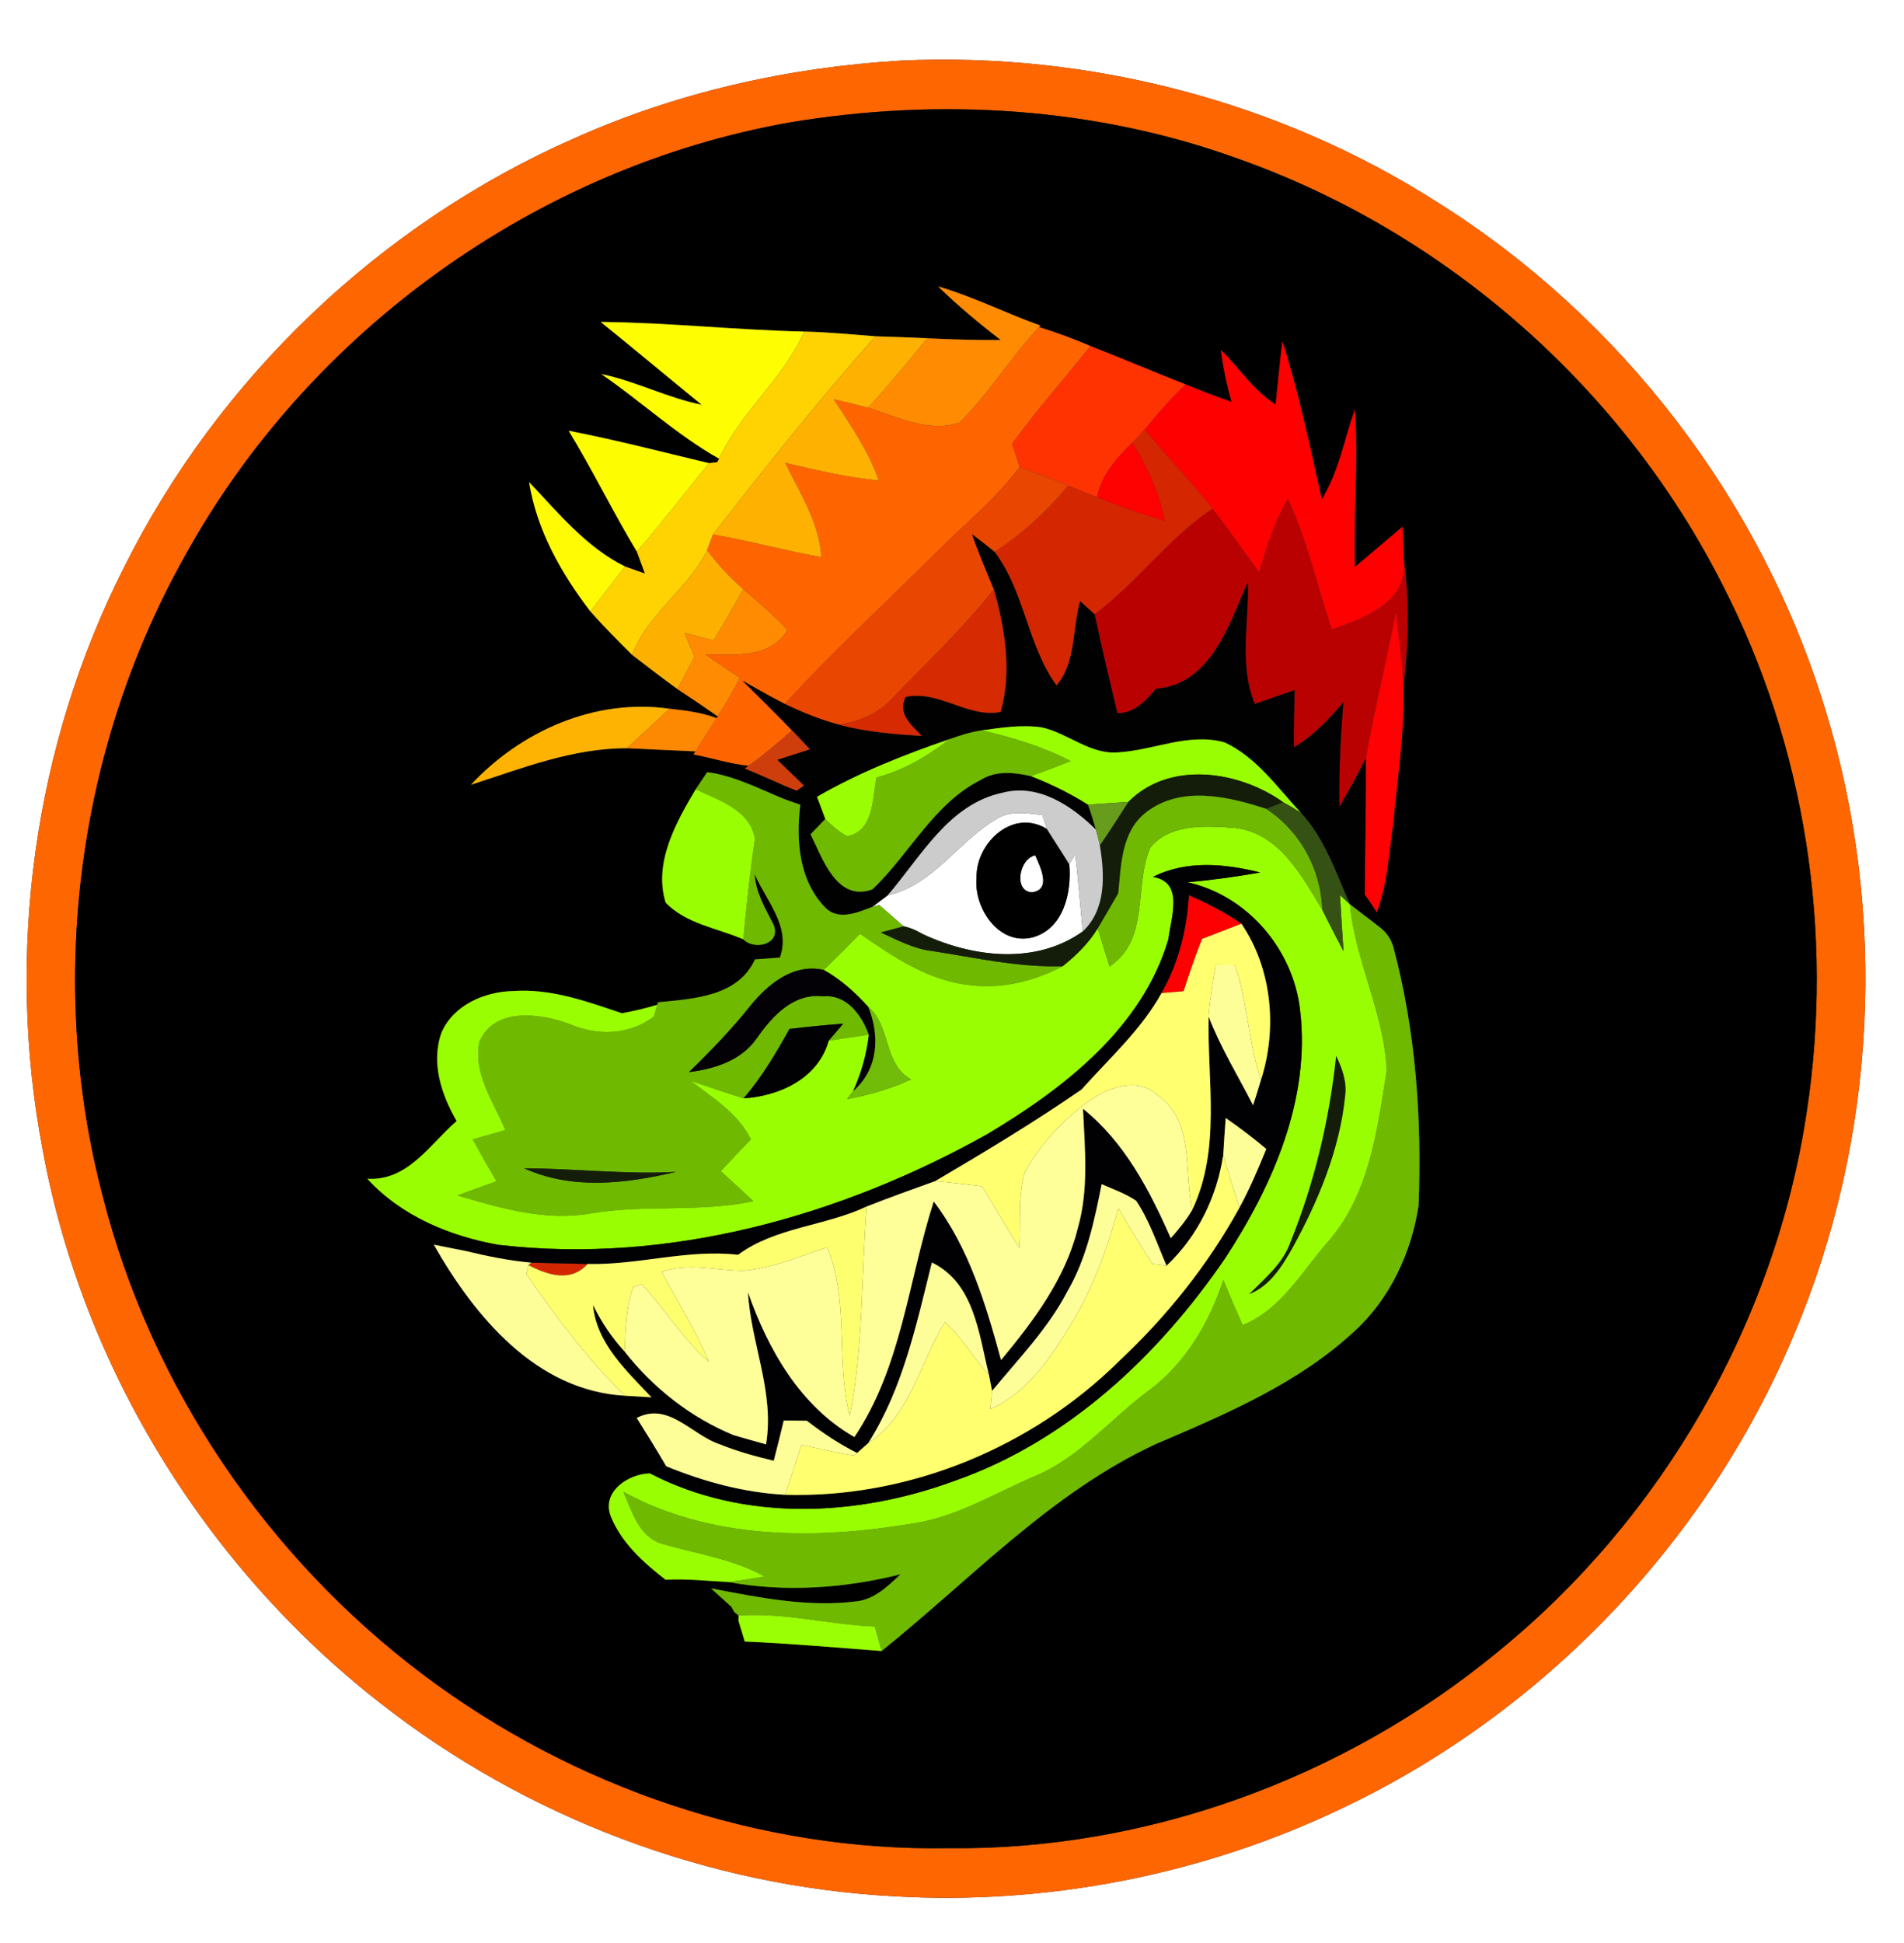 <?xml version="1.0" encoding="UTF-8" ?>
<!DOCTYPE svg PUBLIC "-//W3C//DTD SVG 1.1//EN" "http://www.w3.org/Graphics/SVG/1.1/DTD/svg11.dtd">
<svg width="245pt" height="250pt" viewBox="0 0 245 250" version="1.1" xmlns="http://www.w3.org/2000/svg">
<rect x="0" y="0" width="245" height="250" fill="#333333" stroke="none"/>
<g id="#ffffffff">
<path fill="#ffffff" opacity="1.00" d=" M 0.00 0.00 L 245.00 0.00 L 245.00 250.00 L 0.00 250.00 L 0.00 0.00 M 115.90 7.80 C 101.43 8.65 87.06 11.89 73.82 17.83 C 48.96 28.78 28.14 48.61 16.00 72.92 C 4.35 95.85 0.67 122.67 5.49 147.93 C 10.62 175.93 26.51 201.64 48.93 219.13 C 67.72 233.86 91.06 242.69 114.91 243.98 C 134.74 245.16 154.89 241.22 172.81 232.61 C 198.70 220.31 219.75 198.24 230.81 171.80 C 241.54 146.50 242.95 117.43 234.84 91.19 C 226.70 64.47 208.67 40.93 185.03 26.07 C 164.62 13.00 140.08 6.67 115.90 7.80 Z" />
<path fill="#ffffff" opacity="1.00" d=" M 128.19 105.40 C 129.96 104.23 132.16 104.64 134.13 104.87 C 134.28 105.32 134.57 106.22 134.72 106.67 C 130.34 103.96 125.58 108.44 125.66 112.90 C 125.28 116.80 128.50 121.71 132.87 120.61 C 136.87 119.50 137.91 114.85 137.59 111.21 C 137.79 110.89 138.17 110.24 138.36 109.92 C 138.76 113.22 139.00 116.54 139.32 119.85 C 133.23 124.18 125.17 123.18 118.74 120.19 C 117.96 119.74 117.16 119.36 116.28 119.19 C 115.24 118.27 114.19 117.35 113.14 116.45 L 112.26 116.68 C 112.92 116.19 113.56 115.69 114.22 115.20 C 120.10 113.89 123.25 108.30 128.19 105.40 Z" />
<path fill="#ffffff" opacity="1.00" d=" M 132.80 114.81 C 130.38 114.71 131.12 110.48 133.21 110.05 C 133.83 111.50 135.37 114.45 132.80 114.81 Z" />
</g>
<g id="#fe6601ff">
<path fill="#fe6601" opacity="1.00" d=" M 115.90 7.80 C 140.08 6.67 164.62 13.00 185.03 26.07 C 208.67 40.93 226.70 64.47 234.84 91.19 C 242.95 117.43 241.54 146.50 230.81 171.80 C 219.75 198.24 198.70 220.31 172.81 232.61 C 154.89 241.22 134.74 245.16 114.91 243.98 C 91.06 242.69 67.72 233.86 48.93 219.13 C 26.51 201.64 10.62 175.93 5.49 147.93 C 0.67 122.67 4.35 95.85 16.00 72.92 C 28.14 48.61 48.96 28.78 73.82 17.83 C 87.06 11.89 101.43 8.65 115.90 7.80 M 101.53 15.77 C 68.96 21.56 39.61 42.72 23.70 71.71 C 9.85 96.49 6.00 126.63 13.27 154.08 C 19.49 178.47 34.41 200.41 54.50 215.51 C 73.77 230.00 97.84 238.21 122.00 237.80 C 147.52 238.11 172.90 228.82 192.58 212.66 C 213.85 195.44 228.42 170.16 232.48 143.09 C 236.01 120.08 232.31 95.96 221.64 75.23 C 208.87 50.00 186.18 29.98 159.53 20.50 C 141.08 13.76 120.84 12.53 101.53 15.77 Z" />
</g>
<g id="#000000ff">
<path fill="#000000" opacity="1.00" d=" M 101.53 15.77 C 120.84 12.53 141.08 13.76 159.53 20.50 C 186.18 29.98 208.87 50.00 221.64 75.23 C 232.31 95.96 236.01 120.08 232.48 143.09 C 228.42 170.16 213.85 195.44 192.58 212.66 C 172.90 228.82 147.52 238.11 122.00 237.80 C 97.84 238.21 73.77 230.00 54.50 215.51 C 34.41 200.41 19.49 178.47 13.27 154.08 C 6.00 126.63 9.85 96.49 23.70 71.71 C 39.61 42.72 68.96 21.56 101.53 15.77 M 120.71 36.85 C 123.24 39.32 125.96 41.59 128.77 43.75 C 125.60 43.77 122.44 43.68 119.29 43.52 C 117.08 43.42 114.87 43.33 112.66 43.27 C 109.60 43.03 106.54 42.73 103.48 42.66 C 94.73 42.47 86.03 41.50 77.29 41.42 C 81.65 44.94 85.94 48.54 90.29 52.08 C 85.85 51.19 81.80 49.03 77.37 48.13 C 82.50 51.64 87.09 55.97 92.53 59.02 C 92.47 59.13 92.36 59.35 92.31 59.46 C 92.04 59.49 91.50 59.56 91.23 59.59 C 85.22 58.16 79.24 56.60 73.17 55.42 C 76.27 60.51 78.87 65.88 81.95 70.98 C 82.30 71.92 82.65 72.86 82.99 73.80 C 82.13 73.50 81.27 73.19 80.42 72.89 C 75.41 70.40 71.85 66.00 68.08 62.03 C 69.06 68.20 72.21 73.76 75.96 78.66 C 77.68 80.60 79.50 82.43 81.34 84.26 C 83.26 85.75 85.19 87.22 87.16 88.65 C 88.91 89.80 90.63 90.98 92.35 92.17 L 92.86 91.37 C 92.70 91.63 92.38 92.14 92.22 92.40 C 90.28 91.67 88.21 91.41 86.16 91.19 C 76.57 89.83 67.07 94.03 60.59 100.98 C 67.13 98.86 73.67 96.26 80.67 96.27 C 83.61 96.40 86.55 96.56 89.49 96.68 L 89.24 97.07 C 91.61 97.52 93.92 98.28 96.32 98.53 L 95.84 98.89 C 98.09 99.77 100.26 100.85 102.51 101.73 C 102.14 102.01 101.40 102.58 101.03 102.86 C 97.74 101.54 94.57 99.82 91.00 99.35 C 90.63 99.90 89.89 101.00 89.52 101.55 C 86.97 105.85 84.08 111.01 85.65 116.14 C 88.30 118.87 92.28 119.42 95.65 120.86 C 97.11 122.36 100.59 121.46 99.53 118.95 C 98.48 116.88 97.24 114.85 97.11 112.47 C 98.57 115.90 101.82 119.22 100.35 123.21 C 99.28 123.28 98.22 123.36 97.15 123.44 C 94.96 128.24 89.22 128.51 84.67 128.96 L 84.58 129.28 C 83.08 129.73 81.56 130.09 80.02 130.37 C 75.51 128.85 70.90 127.17 66.05 127.51 C 62.37 127.59 58.37 129.29 56.82 132.84 C 55.42 136.69 56.79 140.85 58.76 144.24 C 55.29 147.24 52.49 151.98 47.26 151.67 C 51.71 156.51 57.97 159.08 64.34 160.19 C 62.84 160.29 61.37 160.66 59.91 160.96 C 58.89 160.76 56.84 160.35 55.82 160.15 C 61.06 169.36 68.96 178.93 80.38 179.58 C 81.24 179.64 82.97 179.74 83.83 179.79 C 80.65 176.39 76.74 172.86 76.31 167.91 C 77.38 170.10 78.74 172.12 80.38 173.91 C 84.05 178.59 88.90 182.40 94.41 184.66 C 93.98 184.96 93.12 185.56 92.69 185.86 C 89.02 184.68 86.07 180.31 81.93 182.44 C 83.22 184.49 84.50 186.56 85.73 188.66 C 85.21 188.89 84.17 189.35 83.65 189.58 C 80.92 189.60 77.37 191.91 78.58 195.07 C 79.94 198.50 82.79 201.04 85.64 203.26 C 88.35 203.11 91.06 203.42 93.76 203.56 C 101.09 204.90 108.67 204.36 115.88 202.56 C 114.20 204.13 112.45 205.86 110.02 206.06 C 103.82 206.81 97.56 205.53 91.49 204.37 C 92.14 204.96 93.45 206.15 94.11 206.74 L 94.49 207.42 L 95.04 207.87 L 95.02 208.54 C 95.22 209.21 95.63 210.54 95.83 211.21 C 101.71 211.46 107.57 211.99 113.44 212.43 C 124.93 203.20 135.22 192.05 148.77 185.78 C 157.78 181.93 167.06 178.01 174.32 171.25 C 178.88 167.08 181.61 161.17 182.54 155.13 C 182.97 144.04 182.20 132.82 179.35 122.06 C 179.11 121.07 178.57 120.16 177.79 119.51 C 177.64 118.97 177.32 117.90 177.16 117.37 C 178.54 113.71 178.72 109.78 179.28 105.96 C 179.81 100.05 180.78 94.15 180.58 88.19 C 181.27 82.78 181.34 77.30 180.63 71.89 C 180.59 70.86 180.52 68.80 180.48 67.77 C 178.42 69.49 176.39 71.24 174.34 72.97 C 174.14 66.20 174.81 59.42 174.34 52.66 C 172.98 56.54 172.27 60.71 170.09 64.25 C 168.56 57.43 167.13 50.57 165.02 43.91 C 164.67 46.61 164.44 49.33 164.14 52.04 C 161.29 50.25 159.47 47.34 157.10 45.03 C 157.39 47.28 157.85 49.52 158.48 51.71 C 156.48 51.01 154.51 50.28 152.56 49.46 C 148.46 47.86 144.41 46.11 140.31 44.52 C 138.15 43.59 135.95 42.77 133.71 42.09 L 133.88 41.89 C 129.45 40.31 125.23 38.17 120.71 36.85 Z" />
<path fill="#000000" opacity="1.00" d=" M 125.66 112.90 C 125.58 108.44 130.34 103.96 134.72 106.67 C 135.66 108.19 136.66 109.67 137.59 111.21 C 137.91 114.85 136.87 119.50 132.87 120.61 C 128.50 121.71 125.28 116.80 125.66 112.90 M 132.80 114.81 C 135.37 114.45 133.83 111.50 133.21 110.05 C 131.12 110.48 130.38 114.71 132.80 114.81 Z" />
</g>
<g id="#fe8b01ff">
<path fill="#fe8b01" opacity="1.00" d=" M 120.71 36.85 C 125.23 38.17 129.45 40.31 133.88 41.89 L 133.71 42.09 C 130.05 45.99 127.27 50.65 123.45 54.38 C 119.45 55.68 115.46 53.67 111.71 52.46 C 114.33 49.56 116.87 46.59 119.29 43.52 C 122.44 43.68 125.60 43.77 128.77 43.75 C 125.96 41.59 123.24 39.32 120.71 36.85 Z" />
<path fill="#fe8b01" opacity="1.00" d=" M 95.63 75.80 C 97.63 77.45 99.57 79.17 101.35 81.05 C 99.07 84.78 94.51 84.22 90.74 84.19 C 92.24 85.20 93.73 86.21 95.22 87.23 C 94.48 88.63 93.71 90.03 92.86 91.37 L 92.35 92.17 C 90.63 90.98 88.91 89.80 87.16 88.65 C 87.89 87.27 88.62 85.90 89.35 84.52 C 88.92 83.49 88.50 82.45 88.07 81.42 C 89.32 81.75 90.56 82.08 91.80 82.41 C 93.14 80.24 94.41 78.04 95.63 75.80 Z" />
</g>
<g id="#fefd01ff">
<path fill="#fefd01" opacity="1.00" d=" M 77.29 41.42 C 86.03 41.50 94.73 42.47 103.48 42.66 C 100.81 48.77 95.32 53.00 92.53 59.02 C 87.09 55.97 82.50 51.64 77.37 48.13 C 81.80 49.03 85.85 51.19 90.29 52.08 C 85.94 48.54 81.65 44.94 77.29 41.42 Z" />
</g>
<g id="#fed301ff">
<path fill="#fed301" opacity="1.00" d=" M 103.48 42.66 C 106.54 42.73 109.60 43.03 112.66 43.27 C 105.33 51.47 98.52 60.10 91.75 68.77 C 91.56 69.28 91.18 70.30 90.99 70.81 C 88.52 75.84 83.34 78.96 81.34 84.26 C 79.50 82.43 77.68 80.60 75.96 78.66 C 77.46 76.74 78.94 74.82 80.42 72.89 C 81.27 73.19 82.13 73.50 82.99 73.80 C 82.65 72.86 82.30 71.92 81.95 70.98 C 85.15 67.27 88.15 63.40 91.23 59.59 C 91.50 59.56 92.04 59.49 92.31 59.46 C 92.36 59.35 92.47 59.13 92.53 59.02 C 95.32 53.00 100.81 48.77 103.48 42.66 Z" />
</g>
<g id="#fe6501ff">
<path fill="#fe6501" opacity="1.00" d=" M 123.45 54.38 C 127.27 50.65 130.05 45.99 133.71 42.09 C 135.95 42.77 138.15 43.59 140.31 44.52 C 136.98 48.74 133.38 52.75 130.24 57.11 C 130.56 58.09 130.88 59.08 131.21 60.07 C 128.10 64.29 123.95 67.55 120.30 71.26 C 113.84 77.68 107.13 83.85 100.99 90.58 C 99.15 89.64 97.35 88.61 95.55 87.59 C 97.69 89.71 99.83 91.82 101.92 93.98 C 100.10 95.56 98.29 97.15 96.32 98.53 C 93.92 98.28 91.61 97.52 89.24 97.07 L 89.49 96.68 C 90.40 95.25 91.31 93.83 92.22 92.40 C 92.38 92.14 92.70 91.63 92.86 91.37 C 93.71 90.03 94.48 88.63 95.22 87.23 C 93.73 86.21 92.24 85.20 90.74 84.19 C 94.51 84.22 99.07 84.78 101.35 81.05 C 99.57 79.17 97.63 77.45 95.63 75.80 C 93.90 74.32 92.37 72.63 90.99 70.81 C 91.18 70.30 91.56 69.28 91.75 68.77 C 96.43 69.57 101.02 70.85 105.69 71.68 C 105.41 67.23 102.93 63.45 101.04 59.55 C 105.01 60.47 108.99 61.44 113.06 61.81 C 111.77 58.00 109.43 54.72 107.28 51.37 C 108.77 51.70 110.24 52.06 111.71 52.46 C 115.46 53.67 119.45 55.68 123.45 54.38 Z" />
</g>
<g id="#feb101ff">
<path fill="#feb101" opacity="1.00" d=" M 112.66 43.27 C 114.87 43.33 117.08 43.42 119.29 43.52 C 116.87 46.59 114.33 49.56 111.71 52.46 C 110.24 52.06 108.77 51.70 107.28 51.37 C 109.43 54.72 111.77 58.00 113.06 61.81 C 108.99 61.44 105.01 60.47 101.04 59.55 C 102.93 63.45 105.41 67.23 105.69 71.68 C 101.02 70.85 96.43 69.57 91.75 68.77 C 98.52 60.10 105.33 51.47 112.66 43.27 Z" />
</g>
<g id="#fe0000ff">
<path fill="#fe0000" opacity="1.00" d=" M 164.14 52.04 C 164.44 49.33 164.67 46.61 165.02 43.91 C 167.13 50.57 168.56 57.43 170.09 64.25 C 172.27 60.71 172.98 56.54 174.34 52.66 C 174.81 59.42 174.14 66.20 174.34 72.97 C 176.39 71.24 178.42 69.49 180.48 67.77 C 180.52 68.80 180.59 70.86 180.63 71.89 C 181.34 77.47 175.60 79.51 171.39 80.99 C 169.44 75.42 168.27 69.57 165.72 64.22 C 163.99 67.14 162.97 70.39 162.03 73.63 C 160.01 70.91 158.07 68.14 156.02 65.45 C 153.23 61.95 150.12 58.72 147.28 55.26 C 148.93 53.23 150.67 51.27 152.56 49.46 C 154.51 50.28 156.48 51.01 158.48 51.71 C 157.85 49.52 157.39 47.28 157.10 45.03 C 159.47 47.34 161.29 50.25 164.14 52.04 Z" />
</g>
<g id="#fe3301ff">
<path fill="#fe3301" opacity="1.00" d=" M 140.31 44.52 C 144.41 46.11 148.46 47.86 152.56 49.46 C 150.67 51.27 148.93 53.23 147.28 55.26 C 146.77 55.85 146.25 56.42 145.71 56.98 C 143.65 58.92 141.74 61.13 141.17 63.98 C 139.92 63.48 138.68 62.97 137.44 62.48 C 135.37 61.65 133.29 60.85 131.21 60.07 C 130.88 59.08 130.56 58.09 130.24 57.11 C 133.38 52.75 136.98 48.74 140.31 44.52 Z" />
</g>
<g id="#d42701ff">
<path fill="#d42701" opacity="1.00" d=" M 145.71 56.98 C 146.25 56.42 146.77 55.85 147.28 55.26 C 150.12 58.72 153.23 61.95 156.02 65.45 C 150.33 69.27 146.31 74.95 140.86 79.05 C 140.39 78.63 139.46 77.78 138.99 77.36 C 137.97 80.93 138.49 85.27 135.95 88.20 C 132.19 83.06 131.87 76.15 127.97 71.00 C 131.56 68.68 134.71 65.76 137.44 62.48 C 138.68 62.97 139.92 63.48 141.17 63.98 C 144.03 65.15 146.96 66.17 149.93 67.04 C 149.14 63.46 147.69 60.07 145.71 56.98 Z" />
<path fill="#d42701" opacity="1.00" d=" M 68.35 162.46 C 70.78 162.50 73.20 162.59 75.62 162.63 C 73.43 165.04 70.50 164.07 68.00 162.78 L 68.35 162.46 Z" />
</g>
<g id="#fefc01ff">
<path fill="#fefc01" opacity="1.00" d=" M 73.17 55.42 C 79.24 56.60 85.22 58.16 91.23 59.59 C 88.15 63.40 85.15 67.27 81.95 70.98 C 78.87 65.88 76.27 60.51 73.17 55.42 Z" />
</g>
<g id="#fe0101ff">
<path fill="#fe0101" opacity="1.00" d=" M 141.17 63.98 C 141.74 61.13 143.65 58.92 145.71 56.98 C 147.69 60.07 149.14 63.46 149.93 67.04 C 146.96 66.17 144.03 65.15 141.17 63.98 Z" />
</g>
<g id="#e94601ff">
<path fill="#e94601" opacity="1.00" d=" M 131.21 60.07 C 133.29 60.85 135.37 61.65 137.44 62.48 C 134.71 65.76 131.56 68.68 127.97 71.00 C 127.03 70.23 126.07 69.49 125.09 68.76 C 125.91 71.15 126.92 73.47 127.88 75.81 C 123.95 80.85 119.27 85.24 114.84 89.83 C 113.06 91.81 110.56 92.85 107.97 93.25 C 105.56 92.60 103.24 91.66 100.99 90.58 C 107.13 83.85 113.84 77.68 120.30 71.26 C 123.95 67.55 128.10 64.29 131.21 60.07 Z" />
</g>
<g id="#fefb04ff">
<path fill="#fefb04" opacity="1.00" d=" M 68.08 62.03 C 71.85 66.00 75.41 70.40 80.42 72.89 C 78.94 74.82 77.46 76.74 75.96 78.66 C 72.21 73.76 69.06 68.20 68.08 62.03 Z" />
</g>
<g id="#ba0101ff">
<path fill="#ba0101" opacity="1.00" d=" M 162.03 73.63 C 162.97 70.39 163.99 67.14 165.72 64.22 C 168.27 69.57 169.44 75.42 171.39 80.99 C 175.60 79.51 181.34 77.47 180.63 71.89 C 181.34 77.30 181.27 82.78 180.58 88.19 C 180.39 85.04 180.00 81.91 179.62 78.78 C 178.40 85.04 176.90 91.24 175.77 97.51 C 174.73 99.67 173.54 101.75 172.35 103.83 C 172.28 99.32 172.49 94.82 172.87 90.33 C 171.01 92.54 169.02 94.67 166.51 96.14 C 166.49 93.69 166.53 91.24 166.58 88.79 C 164.87 89.38 163.17 89.98 161.47 90.58 C 159.38 85.57 160.73 80.08 160.58 74.84 C 158.23 80.29 155.74 88.15 148.75 88.61 C 147.42 90.16 146.00 91.80 143.78 91.76 C 142.79 87.53 141.75 83.30 140.86 79.05 C 146.31 74.95 150.33 69.27 156.02 65.45 C 158.07 68.14 160.01 70.91 162.03 73.63 Z" />
</g>
<g id="#020102ff">
<path fill="#020102" opacity="1.00" d=" M 125.09 68.76 C 126.07 69.49 127.03 70.23 127.97 71.00 C 131.87 76.15 132.19 83.06 135.95 88.20 C 138.49 85.27 137.97 80.93 138.99 77.36 C 139.46 77.78 140.39 78.63 140.86 79.05 C 141.75 83.30 142.79 87.53 143.78 91.76 C 146.00 91.80 147.42 90.16 148.75 88.61 C 155.74 88.15 158.23 80.29 160.58 74.84 C 160.73 80.08 159.38 85.57 161.47 90.58 C 163.17 89.98 164.87 89.38 166.58 88.79 C 166.53 91.24 166.49 93.69 166.51 96.14 C 169.02 94.67 171.01 92.54 172.87 90.33 C 172.49 94.82 172.28 99.32 172.35 103.83 C 173.54 101.75 174.73 99.67 175.77 97.51 C 175.80 103.38 175.66 109.23 175.63 115.10 C 176.16 115.84 176.67 116.60 177.16 117.37 C 177.32 117.90 177.64 118.97 177.79 119.51 C 176.45 118.43 175.05 117.41 173.70 116.35 C 171.90 112.28 170.47 107.90 167.39 104.57 C 164.37 101.33 161.70 97.44 157.58 95.52 C 153.00 94.23 148.49 96.52 143.94 96.80 C 140.27 97.14 137.43 94.31 134.00 93.58 C 131.44 93.22 128.87 93.62 126.34 93.97 C 124.92 94.18 123.54 94.62 122.19 95.10 C 116.32 97.11 110.51 99.41 105.13 102.52 C 105.40 103.23 105.93 104.67 106.20 105.38 C 105.56 106.03 104.93 106.68 104.30 107.34 C 105.84 110.44 107.67 116.10 112.26 114.43 C 117.07 109.88 120.14 103.36 126.29 100.30 C 128.23 99.12 130.54 99.38 132.65 99.86 C 135.20 100.85 137.67 102.06 139.99 103.52 C 140.39 104.58 140.70 105.66 141.02 106.75 C 137.90 103.67 133.60 100.78 129.00 102.00 C 122.06 103.46 118.50 110.25 114.22 115.20 C 113.56 115.69 112.92 116.19 112.26 116.68 C 110.39 117.39 107.94 118.49 106.24 116.82 C 102.81 113.36 102.41 108.13 102.98 103.54 C 102.49 103.37 101.51 103.03 101.03 102.86 C 101.40 102.58 102.14 102.01 102.51 101.73 C 102.74 101.56 103.21 101.23 103.44 101.07 C 102.29 99.96 101.15 98.86 100.01 97.76 C 101.41 97.31 102.81 96.86 104.21 96.41 C 103.45 95.59 102.69 94.78 101.92 93.98 C 99.83 91.82 97.69 89.71 95.55 87.59 C 97.35 88.61 99.15 89.64 100.99 90.58 C 103.24 91.66 105.56 92.60 107.97 93.25 C 111.45 94.18 115.04 94.46 118.61 94.69 C 117.27 93.26 115.44 91.85 116.54 89.67 C 120.83 88.75 124.54 92.42 128.76 91.60 C 130.22 86.51 129.33 80.84 127.88 75.81 C 126.92 73.47 125.91 71.15 125.09 68.76 Z" />
</g>
<g id="#feb001ff">
<path fill="#feb001" opacity="1.00" d=" M 90.99 70.81 C 92.37 72.63 93.90 74.32 95.63 75.80 C 94.41 78.04 93.14 80.24 91.80 82.41 C 90.56 82.08 89.32 81.75 88.07 81.42 C 88.50 82.45 88.92 83.49 89.35 84.52 C 88.62 85.90 87.89 87.27 87.16 88.65 C 85.19 87.22 83.26 85.75 81.34 84.26 C 83.34 78.96 88.52 75.84 90.99 70.81 Z" />
</g>
<g id="#d52a02ff">
<path fill="#d52a02" opacity="1.00" d=" M 127.88 75.81 C 129.33 80.84 130.22 86.51 128.76 91.60 C 124.54 92.42 120.83 88.75 116.54 89.67 C 115.44 91.85 117.27 93.26 118.61 94.69 C 115.04 94.46 111.45 94.18 107.97 93.25 C 110.56 92.85 113.06 91.81 114.84 89.83 C 119.27 85.24 123.95 80.85 127.88 75.81 Z" />
</g>
<g id="#fe0102ff">
<path fill="#fe0102" opacity="1.00" d=" M 179.62 78.78 C 180.00 81.91 180.39 85.04 180.58 88.19 C 180.78 94.15 179.81 100.05 179.28 105.96 C 178.72 109.78 178.54 113.71 177.16 117.37 C 176.67 116.60 176.16 115.84 175.63 115.10 C 175.66 109.23 175.80 103.38 175.77 97.51 C 176.90 91.24 178.40 85.04 179.62 78.78 Z" />
</g>
<g id="#feb302ff">
<path fill="#feb302" opacity="1.00" d=" M 60.59 100.98 C 67.07 94.03 76.57 89.83 86.16 91.19 C 84.34 92.89 82.50 94.58 80.67 96.27 C 73.67 96.26 67.13 98.86 60.59 100.98 Z" />
</g>
<g id="#fd8802ff">
<path fill="#fd8802" opacity="1.00" d=" M 80.67 96.27 C 82.50 94.58 84.34 92.89 86.16 91.19 C 88.21 91.41 90.28 91.67 92.22 92.40 C 91.31 93.83 90.40 95.25 89.49 96.68 C 86.55 96.56 83.61 96.40 80.67 96.27 Z" />
</g>
<g id="#ce3e0cff">
<path fill="#ce3e0c" opacity="1.00" d=" M 101.92 93.98 C 102.69 94.78 103.45 95.59 104.21 96.41 C 102.81 96.86 101.41 97.31 100.01 97.76 C 101.15 98.86 102.29 99.96 103.44 101.07 C 103.21 101.23 102.74 101.56 102.51 101.73 C 100.26 100.85 98.09 99.77 95.84 98.89 L 96.32 98.53 C 98.29 97.15 100.10 95.56 101.92 93.98 Z" />
</g>
<g id="#6fb901ff">
<path fill="#6fb901" opacity="1.00" d=" M 122.19 95.10 C 123.54 94.62 124.92 94.18 126.34 93.97 C 130.28 94.89 134.19 96.05 137.79 97.93 C 136.08 98.60 134.37 99.24 132.65 99.86 C 130.54 99.38 128.23 99.12 126.29 100.30 C 120.14 103.36 117.07 109.88 112.26 114.43 C 107.67 116.10 105.84 110.44 104.30 107.34 C 104.93 106.68 105.56 106.03 106.20 105.38 C 107.06 106.22 107.95 107.06 109.04 107.60 C 112.50 106.88 112.22 102.71 112.79 100.03 C 116.27 99.12 119.36 97.28 122.19 95.10 Z" />
<path fill="#6fb901" opacity="1.00" d=" M 173.70 116.35 C 175.05 117.41 176.45 118.43 177.79 119.51 C 178.57 120.16 179.11 121.07 179.35 122.06 C 182.20 132.82 182.97 144.04 182.54 155.13 C 181.61 161.17 178.88 167.08 174.32 171.25 C 167.06 178.01 157.78 181.93 148.77 185.78 C 135.22 192.05 124.93 203.20 113.44 212.43 C 113.22 211.64 112.78 210.07 112.56 209.28 C 106.71 209.04 100.88 207.44 95.04 207.87 L 94.49 207.42 L 94.11 206.74 C 93.45 206.15 92.14 204.96 91.49 204.37 C 97.56 205.53 103.82 206.81 110.02 206.06 C 112.45 205.86 114.20 204.13 115.88 202.56 C 108.67 204.36 101.09 204.90 93.76 203.56 C 95.31 203.35 96.84 203.11 98.38 202.84 C 94.32 200.58 89.70 199.95 85.31 198.67 C 82.24 197.85 81.33 194.48 80.20 191.93 C 91.35 198.08 104.74 198.11 117.01 196.09 C 122.81 195.35 127.82 192.22 133.09 189.96 C 138.91 187.58 142.93 182.49 147.92 178.84 C 152.59 175.33 155.61 170.17 157.41 164.68 C 158.21 166.63 159.04 168.58 159.90 170.50 C 164.85 168.50 167.50 163.62 170.86 159.79 C 176.21 153.74 177.21 145.40 178.44 137.75 C 178.12 130.39 174.39 123.68 173.70 116.35 Z" />
</g>
<g id="#99fe02ff">
<path fill="#99fe02" opacity="1.00" d=" M 126.34 93.97 C 128.87 93.62 131.44 93.22 134.00 93.58 C 137.43 94.31 140.27 97.14 143.94 96.80 C 148.49 96.52 153.00 94.23 157.58 95.52 C 161.70 97.44 164.37 101.33 167.39 104.57 C 166.65 104.09 165.89 103.64 165.12 103.22 C 159.43 99.17 150.50 97.81 145.19 103.18 C 143.46 103.29 141.72 103.40 139.99 103.52 C 137.67 102.06 135.20 100.85 132.65 99.86 C 134.37 99.24 136.08 98.60 137.79 97.93 C 134.19 96.05 130.28 94.89 126.34 93.97 Z" />
</g>
<g id="#9afd03ff">
<path fill="#9afd03" opacity="1.00" d=" M 105.13 102.52 C 110.51 99.41 116.32 97.11 122.19 95.10 C 119.36 97.28 116.27 99.12 112.79 100.03 C 112.22 102.71 112.50 106.88 109.04 107.60 C 107.95 107.06 107.06 106.22 106.20 105.38 C 105.93 104.67 105.40 103.23 105.13 102.52 Z" />
</g>
<g id="#6fb900ff">
<path fill="#6fb900" opacity="1.00" d=" M 89.52 101.55 C 89.89 101.00 90.63 99.90 91.00 99.35 C 94.57 99.82 97.74 101.54 101.03 102.86 C 101.51 103.03 102.49 103.37 102.98 103.54 C 102.41 108.13 102.81 113.36 106.24 116.82 C 107.94 118.49 110.39 117.39 112.26 116.68 L 113.14 116.45 C 114.19 117.35 115.24 118.27 116.28 119.19 C 115.55 119.39 114.08 119.79 113.35 119.98 C 115.46 120.95 117.57 122.08 119.91 122.36 C 125.50 123.22 131.07 124.50 136.76 124.32 C 133.18 126.19 129.12 127.24 125.07 126.78 C 119.64 126.31 115.01 123.16 110.67 120.15 C 109.13 121.72 107.58 123.27 106.00 124.80 C 102.07 123.91 98.80 126.64 96.50 129.48 C 94.10 132.49 91.42 135.26 88.66 137.94 C 91.97 137.54 95.45 136.43 97.42 133.53 C 99.39 130.71 102.13 127.73 105.94 128.19 C 108.96 127.92 110.89 130.61 111.81 133.13 C 110.08 133.38 108.35 133.63 106.63 133.90 C 107.09 133.35 108.03 132.26 108.50 131.71 C 106.19 131.89 103.88 132.11 101.59 132.39 C 99.85 135.52 98.03 138.61 95.68 141.32 C 93.39 140.61 91.13 139.81 88.85 139.06 C 91.72 141.26 94.97 143.24 96.62 146.60 C 95.31 147.95 94.02 149.31 92.74 150.69 C 94.15 151.96 95.55 153.25 96.94 154.55 C 90.04 156.03 82.93 154.94 75.99 156.13 C 70.16 157.16 64.40 155.44 58.86 153.81 C 60.53 153.20 62.20 152.59 63.88 151.99 C 62.84 150.21 61.82 148.41 60.83 146.60 C 62.23 146.20 63.63 145.81 65.03 145.41 C 63.53 141.79 60.84 138.12 61.70 134.02 C 63.61 129.55 69.56 130.38 73.28 131.76 C 76.84 133.30 80.96 133.20 84.13 130.81 C 84.24 130.42 84.47 129.66 84.58 129.28 L 84.67 128.96 C 89.22 128.51 94.96 128.24 97.15 123.44 C 98.22 123.36 99.28 123.28 100.35 123.21 C 101.82 119.22 98.57 115.90 97.11 112.47 C 97.24 114.85 98.48 116.88 99.53 118.95 C 100.59 121.46 97.11 122.36 95.65 120.86 C 96.04 116.55 96.50 112.24 97.15 107.96 C 96.55 104.18 92.48 102.98 89.52 101.55 M 67.45 150.32 C 73.68 153.15 80.55 152.29 87.00 150.78 C 80.46 151.14 73.97 150.34 67.45 150.32 Z" />
</g>
<g id="#141d0aff">
<path fill="#141d0a" opacity="1.00" d=" M 145.19 103.18 C 150.50 97.81 159.43 99.17 165.12 103.22 C 164.58 103.43 163.50 103.86 162.96 104.08 C 158.02 102.46 151.94 101.04 147.46 104.53 C 144.29 106.99 144.26 111.29 143.90 114.92 C 143.02 116.43 142.16 117.96 141.26 119.46 C 140.10 121.36 138.50 122.94 136.76 124.32 C 131.07 124.50 125.50 123.22 119.91 122.36 C 117.57 122.08 115.46 120.95 113.35 119.98 C 114.08 119.79 115.55 119.39 116.28 119.19 C 117.16 119.36 117.96 119.74 118.74 120.19 C 125.17 123.18 133.23 124.18 139.32 119.85 C 142.37 116.97 142.15 112.56 141.52 108.76 C 142.80 106.94 143.99 105.05 145.19 103.18 Z" />
<path fill="#141d0a" opacity="1.00" d=" M 171.93 135.84 C 172.70 137.45 173.35 139.20 173.09 141.03 C 172.39 147.93 169.66 154.45 166.36 160.49 C 165.00 162.90 163.43 165.48 160.72 166.53 C 162.71 164.50 165.05 162.63 166.03 159.86 C 169.14 152.19 171.06 144.06 171.93 135.84 Z" />
<path fill="#141d0a" opacity="1.00" d=" M 67.45 150.32 C 73.97 150.34 80.46 151.14 87.00 150.78 C 80.55 152.29 73.68 153.15 67.45 150.32 Z" />
</g>
<g id="#99fe01ff">
<path fill="#99fe01" opacity="1.00" d=" M 85.65 116.14 C 84.08 111.01 86.97 105.85 89.52 101.55 C 92.48 102.98 96.55 104.18 97.15 107.96 C 96.50 112.24 96.04 116.55 95.65 120.86 C 92.28 119.42 88.30 118.87 85.65 116.14 Z" />
<path fill="#99fe01" opacity="1.00" d=" M 148.02 109.04 C 150.61 105.90 155.36 106.24 159.04 106.54 C 164.66 107.26 167.51 112.71 170.15 117.05 C 171.03 118.85 171.95 120.62 172.88 122.40 C 172.72 119.99 172.55 117.57 172.42 115.16 L 173.70 116.35 C 174.39 123.68 178.12 130.39 178.44 137.75 C 177.21 145.40 176.21 153.74 170.86 159.79 C 167.50 163.62 164.85 168.50 159.90 170.50 C 159.04 168.58 158.21 166.63 157.41 164.68 C 155.61 170.17 152.59 175.33 147.92 178.84 C 142.93 182.49 138.91 187.58 133.09 189.96 C 127.82 192.22 122.81 195.35 117.01 196.09 C 104.74 198.11 91.35 198.08 80.20 191.93 C 81.33 194.48 82.24 197.85 85.31 198.67 C 89.70 199.95 94.32 200.58 98.38 202.84 C 96.84 203.11 95.31 203.35 93.76 203.56 C 91.06 203.42 88.35 203.11 85.64 203.26 C 82.79 201.04 79.94 198.50 78.58 195.07 C 77.37 191.91 80.92 189.60 83.65 189.58 C 95.75 195.85 110.29 195.15 122.82 190.54 C 137.37 185.45 149.09 174.42 157.66 161.87 C 163.78 152.51 168.65 141.41 167.29 129.99 C 166.43 122.19 160.53 115.23 152.81 113.52 C 155.94 113.23 159.06 112.81 162.16 112.26 C 157.63 111.13 152.68 110.64 148.36 112.83 C 152.41 113.48 150.67 118.07 150.35 120.84 C 146.97 132.30 136.84 140.09 126.99 145.96 C 108.10 156.51 86.06 162.68 64.34 160.19 C 57.97 159.08 51.71 156.51 47.26 151.67 C 52.49 151.98 55.29 147.24 58.76 144.24 C 56.79 140.85 55.42 136.69 56.82 132.84 C 58.37 129.29 62.37 127.59 66.05 127.51 C 70.90 127.17 75.51 128.85 80.02 130.37 C 81.56 130.09 83.08 129.73 84.58 129.28 C 84.47 129.66 84.24 130.42 84.13 130.81 C 80.96 133.20 76.84 133.30 73.28 131.76 C 69.56 130.38 63.61 129.55 61.70 134.02 C 60.84 138.12 63.53 141.79 65.03 145.41 C 63.63 145.81 62.23 146.20 60.83 146.60 C 61.82 148.41 62.84 150.21 63.88 151.99 C 62.20 152.59 60.53 153.20 58.86 153.81 C 64.40 155.44 70.16 157.16 75.99 156.13 C 82.93 154.94 90.04 156.03 96.94 154.55 C 95.55 153.25 94.15 151.96 92.74 150.69 C 94.02 149.31 95.31 147.95 96.62 146.60 C 94.97 143.24 91.72 141.26 88.85 139.06 C 91.13 139.81 93.39 140.61 95.68 141.32 C 100.35 141.02 105.28 138.74 106.63 133.90 C 108.35 133.63 110.08 133.38 111.81 133.13 C 111.52 135.64 110.83 138.08 109.79 140.38 C 109.59 140.63 109.21 141.15 109.01 141.41 C 111.84 140.89 114.60 140.10 117.21 138.88 C 113.60 136.81 114.67 132.06 111.73 129.56 C 110.06 127.71 108.18 126.02 106.00 124.80 C 107.58 123.27 109.13 121.72 110.67 120.15 C 115.01 123.16 119.64 126.31 125.07 126.78 C 129.12 127.24 133.18 126.19 136.76 124.32 C 138.50 122.94 140.10 121.36 141.26 119.46 C 141.76 121.08 142.26 122.71 142.77 124.34 C 148.02 120.85 145.84 114.02 148.02 109.04 M 171.93 135.84 C 171.06 144.06 169.14 152.19 166.03 159.86 C 165.05 162.63 162.71 164.50 160.72 166.53 C 163.43 165.48 165.00 162.90 166.36 160.49 C 169.66 154.45 172.39 147.93 173.09 141.03 C 173.35 139.20 172.70 137.45 171.93 135.84 Z" />
</g>
<g id="#ccccccff">
<path fill="#cccccc" opacity="1.00" d=" M 114.22 115.20 C 118.50 110.25 122.06 103.46 129.00 102.00 C 133.60 100.78 137.90 103.67 141.02 106.75 C 141.21 107.42 141.38 108.08 141.52 108.76 C 142.15 112.56 142.37 116.97 139.32 119.85 C 139.00 116.54 138.76 113.22 138.36 109.92 C 138.17 110.24 137.79 110.89 137.59 111.21 C 136.66 109.67 135.66 108.19 134.72 106.67 C 134.57 106.22 134.28 105.32 134.13 104.87 C 132.16 104.64 129.96 104.23 128.19 105.40 C 123.25 108.30 120.10 113.89 114.22 115.20 Z" />
</g>
<g id="#679c1cff">
<path fill="#679c1c" opacity="1.00" d=" M 139.99 103.52 C 141.72 103.40 143.46 103.29 145.19 103.18 C 143.99 105.05 142.80 106.94 141.52 108.76 C 141.38 108.08 141.21 107.42 141.02 106.75 C 140.70 105.66 140.39 104.58 139.99 103.52 Z" />
</g>
<g id="#6fb902ff">
<path fill="#6fb902" opacity="1.00" d=" M 147.46 104.53 C 151.94 101.04 158.02 102.46 162.96 104.08 C 167.35 106.99 169.95 111.80 170.15 117.05 C 167.51 112.71 164.66 107.26 159.04 106.54 C 155.36 106.24 150.61 105.90 148.02 109.04 C 145.84 114.02 148.02 120.85 142.77 124.34 C 142.26 122.71 141.76 121.08 141.26 119.46 C 142.16 117.96 143.02 116.43 143.90 114.92 C 144.26 111.29 144.29 106.99 147.46 104.53 Z" />
</g>
<g id="#355114ff">
<path fill="#355114" opacity="1.00" d=" M 165.12 103.22 C 165.89 103.64 166.65 104.09 167.39 104.57 C 170.47 107.90 171.90 112.28 173.70 116.35 L 172.42 115.16 C 172.55 117.57 172.72 119.99 172.88 122.40 C 171.95 120.62 171.03 118.85 170.15 117.05 C 169.95 111.80 167.35 106.99 162.96 104.08 C 163.50 103.86 164.58 103.43 165.12 103.22 Z" />
</g>
<g id="#010103ff">
<path fill="#010103" opacity="1.00" d=" M 148.36 112.83 C 152.68 110.64 157.63 111.13 162.16 112.26 C 159.06 112.81 155.94 113.23 152.81 113.52 C 160.53 115.23 166.43 122.19 167.29 129.99 C 168.65 141.41 163.78 152.51 157.66 161.87 C 149.09 174.42 137.37 185.45 122.82 190.54 C 110.29 195.15 95.75 195.85 83.65 189.58 C 84.17 189.35 85.21 188.89 85.73 188.66 C 90.61 190.66 95.75 192.05 101.04 192.33 C 116.93 192.79 132.78 186.25 144.04 175.09 C 150.15 169.36 155.45 162.74 159.49 155.39 C 160.81 152.95 161.90 150.40 162.94 147.83 C 161.26 146.42 159.52 145.09 157.72 143.85 C 157.60 145.43 157.49 147.02 157.40 148.60 C 156.58 154.01 154.11 159.08 150.11 162.85 C 148.88 160.03 147.92 157.07 146.20 154.50 C 144.84 153.57 143.26 153.03 141.76 152.36 C 140.81 157.12 139.80 161.97 137.32 166.21 C 134.83 170.98 131.05 174.84 127.66 178.96 C 127.56 178.44 127.35 177.39 127.25 176.87 C 125.95 171.66 125.38 165.08 119.91 162.44 C 117.92 170.41 116.19 178.64 111.72 185.68 C 111.36 186.00 110.64 186.64 110.29 186.95 C 107.99 185.80 105.85 184.37 103.82 182.80 C 103.08 182.79 101.60 182.78 100.85 182.77 C 100.44 184.50 100.01 186.22 99.56 187.95 C 97.23 187.39 94.91 186.76 92.69 185.86 C 93.12 185.56 93.98 184.96 94.41 184.66 C 95.79 185.06 97.18 185.46 98.57 185.84 C 99.70 179.13 96.62 172.87 96.25 166.28 C 98.83 173.64 102.96 180.92 109.94 184.90 C 116.03 175.87 116.88 164.73 120.15 154.59 C 124.69 160.54 126.87 167.87 128.81 175.00 C 132.98 169.97 137.07 164.56 138.67 158.09 C 140.13 153.07 139.59 147.80 139.36 142.66 C 144.72 146.97 147.93 153.15 150.65 159.32 C 151.67 158.17 152.65 156.98 153.42 155.66 C 157.13 147.84 155.35 139.08 155.52 130.79 C 157.05 134.77 159.30 138.42 161.24 142.21 C 161.60 141.12 161.94 140.03 162.26 138.94 C 164.39 132.35 163.68 124.62 159.74 118.85 C 157.63 117.39 155.32 116.24 152.99 115.19 C 152.74 119.59 151.67 123.94 149.46 127.78 C 146.82 132.53 142.74 136.18 139.16 140.19 C 133.06 144.41 126.72 148.21 120.34 151.97 C 117.39 153.03 114.43 154.09 111.51 155.24 C 106.16 157.77 99.78 157.89 94.97 161.45 C 88.47 160.70 82.12 162.79 75.62 162.63 C 73.20 162.59 70.78 162.50 68.35 162.46 C 65.50 162.21 62.69 161.63 59.91 160.96 C 61.37 160.66 62.84 160.29 64.34 160.19 C 86.06 162.68 108.10 156.51 126.99 145.96 C 136.84 140.09 146.97 132.30 150.35 120.84 C 150.67 118.07 152.41 113.48 148.36 112.83 Z" />
</g>
<g id="#fd0102ff">
<path fill="#fd0102" opacity="1.00" d=" M 152.99 115.19 C 155.32 116.24 157.63 117.39 159.74 118.85 C 158.05 119.51 156.37 120.17 154.68 120.81 C 153.81 123.02 153.03 125.27 152.30 127.54 C 151.36 127.62 150.41 127.69 149.46 127.78 C 151.67 123.94 152.74 119.59 152.99 115.19 Z" />
</g>
<g id="#ffff6fff">
<path fill="#ffff6f" opacity="1.00" d=" M 154.68 120.81 C 156.37 120.17 158.05 119.51 159.74 118.85 C 163.68 124.62 164.39 132.35 162.26 138.94 C 160.61 134.13 160.58 128.96 158.89 124.17 C 158.27 124.16 157.05 124.16 156.44 124.16 C 156.09 126.36 155.68 128.56 155.52 130.79 C 155.35 139.08 157.13 147.84 153.42 155.66 C 152.29 150.75 153.76 144.35 149.06 141.00 C 146.38 138.42 142.46 139.96 139.87 141.84 C 136.67 144.26 133.81 147.28 131.88 150.82 C 130.97 153.97 131.37 157.33 131.16 160.57 C 129.55 157.93 127.95 155.29 126.37 152.64 C 124.37 152.39 122.36 152.15 120.34 151.97 C 126.72 148.21 133.06 144.41 139.16 140.19 C 142.74 136.18 146.82 132.53 149.46 127.78 C 150.41 127.69 151.36 127.62 152.30 127.54 C 153.03 125.27 153.81 123.02 154.68 120.81 Z" />
<path fill="#ffff6f" opacity="1.00" d=" M 157.40 148.60 C 158.03 150.89 158.78 153.13 159.49 155.39 C 155.45 162.74 150.15 169.36 144.04 175.09 C 132.78 186.25 116.93 192.79 101.04 192.33 C 101.73 190.18 102.43 188.04 103.13 185.90 C 105.38 186.40 107.62 186.92 109.89 187.27 C 109.99 187.19 110.19 187.03 110.29 186.95 C 110.64 186.64 111.36 186.00 111.72 185.68 C 117.17 182.17 118.35 175.30 121.60 170.11 C 123.82 172.06 125.22 174.74 127.25 176.87 C 127.35 177.39 127.56 178.44 127.66 178.96 C 127.60 179.55 127.49 180.72 127.43 181.30 C 132.35 179.14 135.35 174.45 138.02 170.03 C 140.73 165.50 142.52 160.51 143.92 155.44 C 145.30 157.87 146.76 160.26 148.28 162.62 C 148.74 162.68 149.65 162.79 150.11 162.85 C 154.11 159.08 156.58 154.01 157.40 148.60 Z" />
</g>
<g id="#fefe99ff">
<path fill="#fefe99" opacity="1.00" d=" M 156.44 124.16 C 157.05 124.16 158.27 124.16 158.89 124.17 C 160.58 128.96 160.61 134.13 162.26 138.94 C 161.94 140.03 161.60 141.12 161.24 142.21 C 159.30 138.42 157.05 134.77 155.52 130.79 C 155.68 128.56 156.09 126.36 156.44 124.16 Z" />
<path fill="#fefe99" opacity="1.00" d=" M 141.76 152.36 C 143.26 153.03 144.84 153.57 146.20 154.50 C 147.92 157.07 148.88 160.03 150.11 162.85 C 149.65 162.79 148.74 162.68 148.28 162.62 C 146.76 160.26 145.30 157.87 143.92 155.44 C 142.52 160.51 140.73 165.50 138.02 170.03 C 135.35 174.45 132.35 179.14 127.43 181.30 C 127.49 180.72 127.60 179.55 127.66 178.96 C 131.05 174.84 134.83 170.98 137.32 166.21 C 139.80 161.97 140.81 157.12 141.76 152.36 Z" />
<path fill="#fefe99" opacity="1.00" d=" M 55.82 160.15 C 56.84 160.35 58.89 160.76 59.91 160.96 C 62.69 161.63 65.50 162.21 68.35 162.46 L 68.00 162.78 C 67.93 163.06 67.80 163.64 67.73 163.93 C 71.52 169.46 75.61 174.85 80.38 179.58 C 68.96 178.93 61.06 169.36 55.82 160.15 Z" />
<path fill="#fefe99" opacity="1.00" d=" M 119.91 162.44 C 125.38 165.08 125.95 171.66 127.25 176.87 C 125.22 174.74 123.82 172.06 121.60 170.11 C 118.35 175.30 117.17 182.17 111.72 185.68 C 116.19 178.64 117.92 170.41 119.91 162.44 Z" />
</g>
<g id="#030105ff">
<path fill="#030105" opacity="1.00" d=" M 96.50 129.48 C 98.80 126.64 102.07 123.91 106.00 124.80 C 108.18 126.02 110.06 127.71 111.73 129.56 C 113.26 133.30 113.00 137.61 109.79 140.38 C 110.83 138.08 111.52 135.64 111.81 133.13 C 110.89 130.61 108.96 127.92 105.94 128.19 C 102.13 127.73 99.39 130.71 97.42 133.53 C 95.45 136.43 91.97 137.54 88.66 137.94 C 91.42 135.26 94.10 132.49 96.50 129.48 Z" />
</g>
<g id="#71bc09ff">
<path fill="#71bc09" opacity="1.00" d=" M 111.73 129.56 C 114.67 132.06 113.60 136.81 117.21 138.88 C 114.60 140.10 111.84 140.89 109.01 141.41 C 109.21 141.15 109.59 140.63 109.79 140.38 C 113.00 137.61 113.26 133.30 111.73 129.56 Z" />
</g>
<g id="#010104ff">
<path fill="#010104" opacity="1.00" d=" M 101.59 132.39 C 103.88 132.11 106.19 131.89 108.50 131.71 C 108.03 132.26 107.09 133.35 106.63 133.90 C 105.28 138.74 100.35 141.02 95.68 141.32 C 98.03 138.61 99.85 135.52 101.59 132.39 Z" />
</g>
<g id="#feff99ff">
<path fill="#feff99" opacity="1.00" d=" M 139.87 141.84 C 142.46 139.96 146.38 138.42 149.06 141.00 C 153.76 144.35 152.29 150.75 153.42 155.66 C 152.65 156.98 151.67 158.17 150.65 159.32 C 147.93 153.15 144.72 146.97 139.36 142.66 C 139.59 147.80 140.13 153.07 138.67 158.09 C 137.07 164.56 132.98 169.97 128.81 175.00 C 126.87 167.87 124.69 160.54 120.15 154.59 C 116.88 164.73 116.03 175.87 109.94 184.90 C 102.96 180.92 98.83 173.64 96.25 166.28 C 96.62 172.87 99.70 179.13 98.57 185.84 C 97.18 185.46 95.79 185.06 94.41 184.66 C 88.90 182.40 84.05 178.59 80.38 173.91 C 80.48 171.13 80.53 168.26 81.48 165.61 C 81.76 165.51 82.31 165.32 82.58 165.23 C 85.58 168.45 87.86 172.30 91.21 175.21 C 89.51 171.19 87.20 167.49 85.14 163.66 C 88.63 162.39 92.25 163.53 95.82 163.49 C 99.51 163.13 102.95 161.61 106.45 160.50 C 109.31 167.41 107.52 175.07 109.34 182.19 C 111.11 173.32 110.82 164.22 111.51 155.24 C 114.43 154.09 117.39 153.03 120.34 151.97 C 122.36 152.15 124.37 152.39 126.37 152.64 C 127.95 155.29 129.55 157.93 131.16 160.57 C 131.37 157.33 130.97 153.97 131.88 150.82 C 133.81 147.28 136.67 144.26 139.87 141.84 Z" />
</g>
<g id="#fefe98ff">
<path fill="#fefe98" opacity="1.00" d=" M 157.72 143.85 C 159.52 145.09 161.26 146.42 162.94 147.83 C 161.90 150.40 160.81 152.95 159.49 155.39 C 158.78 153.13 158.03 150.89 157.40 148.60 C 157.49 147.02 157.60 145.43 157.72 143.85 Z" />
<path fill="#fefe98" opacity="1.00" d=" M 81.93 182.44 C 86.07 180.31 89.02 184.68 92.69 185.86 C 94.91 186.76 97.23 187.39 99.56 187.95 C 100.01 186.22 100.44 184.50 100.85 182.77 C 101.60 182.78 103.08 182.79 103.82 182.80 C 105.85 184.37 107.99 185.80 110.29 186.95 C 110.19 187.03 109.99 187.19 109.89 187.27 C 107.62 186.92 105.38 186.40 103.13 185.90 C 102.43 188.04 101.73 190.18 101.04 192.33 C 95.75 192.05 90.61 190.66 85.73 188.66 C 84.50 186.56 83.22 184.49 81.93 182.44 Z" />
</g>
<g id="#feff6fff">
<path fill="#feff6f" opacity="1.00" d=" M 94.97 161.45 C 99.78 157.89 106.16 157.77 111.51 155.24 C 110.82 164.22 111.11 173.32 109.34 182.19 C 107.52 175.07 109.31 167.41 106.45 160.50 C 102.95 161.61 99.51 163.13 95.82 163.49 C 92.25 163.53 88.63 162.39 85.14 163.66 C 87.20 167.49 89.51 171.19 91.21 175.21 C 87.86 172.30 85.58 168.45 82.58 165.23 C 82.31 165.32 81.76 165.51 81.48 165.61 C 80.53 168.26 80.48 171.13 80.38 173.91 C 78.74 172.12 77.38 170.10 76.31 167.91 C 76.74 172.86 80.65 176.39 83.83 179.79 C 82.97 179.74 81.24 179.64 80.38 179.58 C 75.61 174.85 71.52 169.46 67.73 163.93 C 67.80 163.64 67.93 163.06 68.00 162.78 C 70.50 164.07 73.43 165.04 75.62 162.63 C 82.12 162.79 88.47 160.70 94.97 161.45 Z" />
</g>
<g id="#9aff04ff">
<path fill="#9aff04" opacity="1.00" d=" M 95.04 207.87 C 100.88 207.44 106.71 209.04 112.56 209.28 C 112.78 210.07 113.22 211.64 113.44 212.43 C 107.57 211.99 101.71 211.46 95.83 211.21 C 95.63 210.54 95.22 209.21 95.02 208.54 L 95.04 207.87 Z" />
</g>
</svg>
